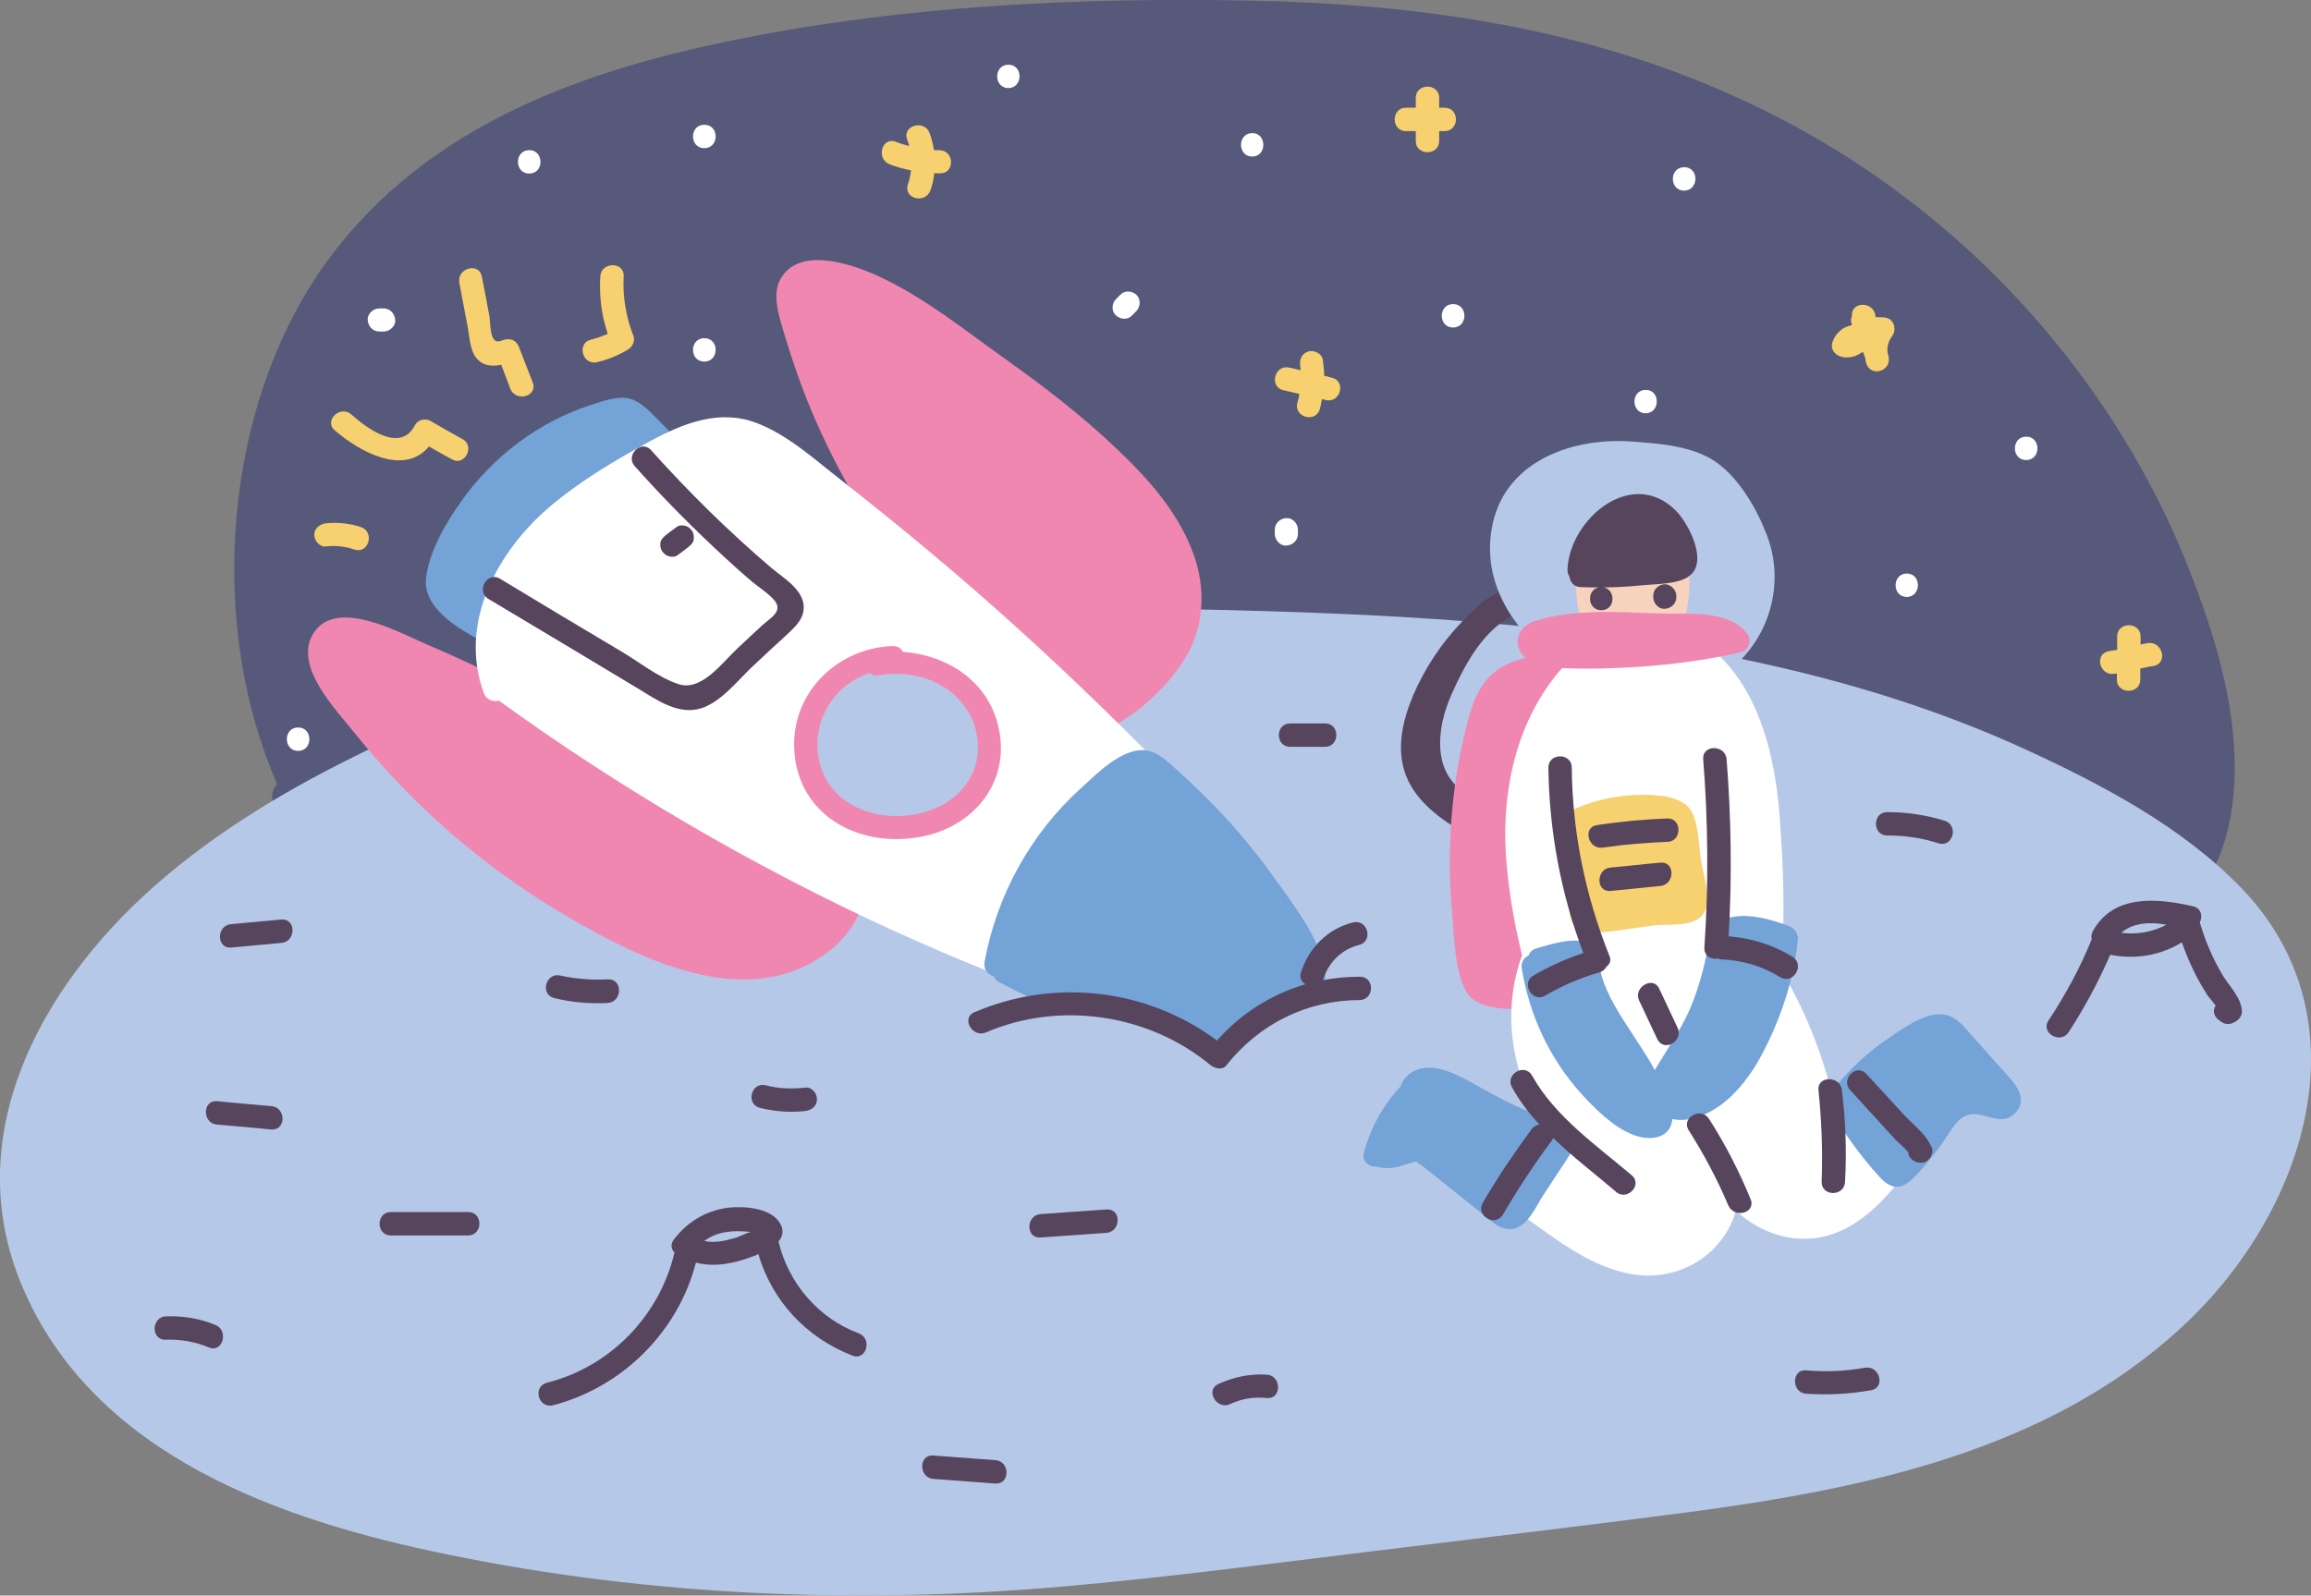 <svg xmlns="http://www.w3.org/2000/svg" xmlns:xlink="http://www.w3.org/1999/xlink" id="Capa_1" x="0" y="0" version="1.1" viewBox="0 0 800 552.5" xml:space="preserve" style="enable-background:new 0 0 800 552.5"><rect x="0" y="0" width="800" height="552.5" fill="#808080" stroke="none"/><g><path d="M757.9,197.4c-9.8-25.1-23.1-48.2-38.4-68.7C687.6,86,646.4,54.3,602.3,34.2C548.3,9.3,489.9,1.3,432.4,0.2 c-58.8-1.1-118.9,1.7-177,13.4C204.8,23.8,148,42.1,112.7,91.2c-29.8,41.3-39.1,102.5-25.5,154.9c2.3,8.7,5.2,17.2,8.7,25.4 c-2,2-2.6,6.2,0.3,8.3c1.9,1.3,3.8,2.7,5.6,3.9c0.7,0.8,1.5,1.2,2.3,1.3c9.1,5.2,18.9,8.5,28.9,11.1c15,4,30.2,7.7,45.4,11.4 c30.1,7.5,60.3,14.6,90.6,20.4c61.2,11.8,122.3,16.5,184.2,15c62.8-1.6,125.5-5.8,188.2-11.4c31.4-2.8,62.9-5.1,94.2-10.1 c10.6-1.6,20.8-5.6,27.9-16c5.9-8.6,8.7-19.6,9.7-30.6C775.5,248.1,767.2,221.1,757.9,197.4z" style="fill:#56597a"/><path d="M198.6,185.7c7.7-6.6,16-12.6,23.6-18.8c3.5-2.8,9.4-6.3,11.1-10.6c1.6-4-1.1-6.6-3.9-9.3 c-3.2-3.1-6.8-7.7-11.3-8.9c-4.2-1.2-9.3,0.8-13.2,2c-18.5,5.9-34.5,18.1-45.6,34c-5.1,7.2-10.7,16.9-11.8,25.9 c-1.3,10.3,10.7,17.4,18.5,21.6c1.3,0.7,2.7,0.5,3.8,0c2,0.8,4.6,0.1,5.4-2.6C179.1,205.2,188.1,194.8,198.6,185.7" style="fill:#74a3d7"/><path d="M775.8,307.4c-20.4-21.1-48.1-35.7-74.4-47.8c-28.1-12.9-57.7-22.3-87.8-29.1c-61.2-14-124.2-17.6-186.7-19.2 c-15.2-0.4-30.3-0.5-45.5-0.8c-1.9,0-3.1,0.9-3.6,2.3c-51.9-4-104.3,0.1-155,12.6c-31.3,7.7-61.7,18.4-90.9,32.1 c-26.6,12.5-52.2,27.1-74.6,46C16.3,338-15.1,391.3,7.6,445.2c24.8,58.9,89.7,81.3,147.5,93.1c70.3,14.4,142,17.3,213.5,11 c36.5-3.2,72.9-8.1,109.3-12.5c35.8-4.4,71.8-8.6,107.5-13.3c60.5-8.1,123.6-21.2,169.8-63.9C797.5,420.7,820.3,353.5,775.8,307.4z" style="fill:#b6c8e8"/><path d="M529.1,203.7c-9.5-2.1-17.2,5.4-23.2,11.8c-7.1,7.4-12.8,16.1-16.8,25.5c-3.6,8.6-5.9,18.5-2.4,27.5 c3.4,9,12.2,15.4,20.3,20c4.6,2.6,8.6-4.4,4-7c-0.4-0.3-0.8-0.5-1.3-0.8c1.1-1.7,1.1-4.2-1.3-5.5c-13-7-11.1-23.1-6-34.6 c5.4-12.1,13-26.2,26.8-29.4C532.8,210.5,532.8,204.5,529.1,203.7z" style="fill:#57455e"/><path d="M611.6,185.2c-3.4-8.9-9.3-19.1-17-24.8c-8.1-6-20-6.8-29.7-7.5c-20-1.5-43.1,6.3-48.1,28.1 c-5.4,23.9,11.8,43.8,31.5,54.1c1.7,0.9,3.5,0.5,4.7-0.4c13,7.4,29.5,8.1,42.5-0.4C611.9,223.8,618.5,202.9,611.6,185.2z" style="fill:#b6c8e8"/><path d="M552.8,330.5c-0.1-6.2-0.4-12.3-0.7-18.5c-0.9-26.4-1.9-52.9-2.8-79.5c-0.1-2-1.3-3.2-2.8-3.6 c-0.5-1.3-1.7-2.6-3.6-2.4c-7.7,0.1-15.8,0.4-22.7,4.3c-7.9,4.4-10.5,12.5-12.6,20.8c-5.2,20.7-6.8,42.4-5,63.6 c0.8,8.5,0.8,20.3,4.8,27.9c3.6,7,16,6.4,22.5,6.2c7-0.3,18.3-0.7,21.7-7.8C553.4,338,553,334.2,552.8,330.5z" style="fill:#f087b1"/><path d="M412.8,190.9c-5.5-14.4-16.1-26-27.2-36.4c-11.9-11.3-25-21.2-38.3-30.7c-13.3-9.5-26.8-20.3-41.6-27.4 c-8.9-4.3-27.6-11.4-34.9-0.8c-4.2,6-0.9,14.4,0.9,20.7c2.7,9,5.8,17.9,9.4,26.4c7,16.6,15.7,32.3,26.2,47.1 c-0.7,1.1-0.8,2.4,0.3,3.8c10.5,13.7,21.7,26.7,34,38.8c5.6,5.6,11.4,11.3,17.4,16.2c5.1,4.2,11,7.7,17.9,6 c12.2-2.8,25.1-14.4,31.9-24.4C416.9,218.6,417.9,204.2,412.8,190.9z" style="fill:#f087b1"/><path d="M294.3,291.3c-6.7-7.7-15.6-14-23.6-20.3c-7.4-5.8-15-11.4-22.8-16.8c-0.1-0.1-0.3-0.3-0.5-0.4 c-0.5-0.4-1.1-0.8-1.6-1.2c-2-1.3-3.9-0.5-5,0.9c-33.3,0.7-62.9-17.6-92.7-30.2c-9.4-4-31-16.2-39.2-4.6 c-8.1,11.4,7.5,27.1,14,35.3c20.5,25.6,45.9,47.4,74.4,63.9c25.5,14.8,61.3,32.3,88.7,12.2C298.1,321.3,305.6,304.1,294.3,291.3z" style="fill:#f087b1"/><path d="M584.6,196.6c-0.9-10.2-8.1-28.5-20.8-23.1c-23.5,2.7-26.4,58.4,4,54.9C583.2,226.8,585.7,208.8,584.6,196.6z" style="fill:#f7d3bd"/><path d="M456.4,331.5c-2.8-11.1-12.2-20-19.5-28.3c-17.7-20-36.1-39.5-55.3-58.1c-19.2-18.7-38.9-36.6-59.5-53.8 c-10.2-8.6-20.7-17-31.1-25.2c-9-7-18.1-15.4-29-19.6c-13-5-25.6,0.1-37.2,6.4c-11.7,6.4-23.4,13.3-33.7,21.9 c-18.8,15.6-32.6,40.8-23.6,65.2c0.9,2.4,3.2,3.1,5.2,2.6c42.4,30.7,87.9,57.3,135.6,79.2c23.5,10.7,47.5,20.4,72.1,28.9 c20,6.8,48.1,20.4,67.4,5.5C455.4,350.1,458.9,340.9,456.4,331.5z" style="fill:#fff"/><path d="M696.2,377.6c-5-6.4-10.2-13.4-16.4-18.8c-3.9-3.4-8.5-3.8-12.9-1.2c-6.2,3.6-11.8,9.3-17.3,13.7 c-4.8,3.9-9.7,7.8-14.5,11.8c-3.4-16.1-9.4-31.5-17.7-45.9c-0.3-0.4-0.5-0.8-0.9-1.1c1.5-17.6,0.9-35.6-0.4-53 c-1.9-25.4-9.4-54-34.8-65.4c-1.9-0.8-3.6-0.3-4.7,0.8c-7.1,0.8-14.2,1.6-21.3,2.4c-0.9-0.4-2.1-0.4-3.4,0.4 c-25.2,18.1-33.3,49.8-30.2,79.6c0.9,9.5,2.7,19.7,5.2,29.9c-7.1,19.3-3.8,41.1,7.4,57.7c-11.1-5.4-22.3-10.7-33.6-15.7 c-15-6.7-21.2,14.6-24.7,25.5c-1.1,3.4,3,6.4,5.9,4.6c8.5-5.4,17.6-1.2,25.1,3.8c7.2,4.7,14.1,9.9,21.2,15 c12.1,8.6,24.8,18.7,40.1,19.9c12.1,0.9,24-5.2,29.9-15.8c1.2-2.1,2.1-4.4,2.7-6.6c8.3,7.8,20.3,11.8,31.5,8.7 c10.2-2.7,18.1-10.5,24.7-18.4c7.9-9.5,15.3-19.5,23-29.3c3.5,3.1,7.9,4.6,12.9,4.2C697,384.2,698.3,380.5,696.2,377.6z" style="fill:#fff"/><path d="M458.5,335.4c-1.9-10.7-10.2-21.3-16.4-30.1c-6.6-9.3-13.7-18-21.5-26c-3.9-4-8.1-8.1-12.2-11.8 c-3.4-3-7.1-7.1-11.9-7.7c-8.1-0.9-17,8.3-22.5,13.3c-17.3,15.7-29,37-33.2,60.1c-0.4,2.6,1.3,4.4,3.2,4.8c0.3,0.8,0.8,1.6,1.9,2.1 c18.3,9.7,37.7,17,57.8,21.5c7.8,1.7,16.1,2.7,24,1.6c7-0.3,14-1.6,19.7-5.4C455,353.1,460.1,344.4,458.5,335.4z" style="fill:#74a3d7"/><path d="M184.4,132.4c-1.6-4-3.1-8.1-4.7-12.1c-0.9-2.6-3.4-3.5-5.9-2.4c-4.4,2-3.9-5.4-4.4-8.5 c-0.8-4.6-1.7-9-2.6-13.6c-0.9-5.1-8.7-3-7.8,2.1c0.9,5,1.9,9.8,2.8,14.8c0.7,3.4,0.8,8.1,2.8,10.9c2.3,3.1,5.6,3.4,8.9,2.7 c1.1,2.7,2.1,5.5,3.1,8.2C178.5,139.4,186.3,137.3,184.4,132.4z" style="fill:#f7d16f"/><path d="M219.3,116.4c-2.6-6.7-3.8-13.6-3.4-20.7c0.3-5.2-7.8-5.1-8.1,0c-0.4,6.8,0.4,13.4,2.6,19.9 c-1.9,0.8-3.8,1.5-5.8,2c-5.1,1.2-3,9,2.1,7.8c3.8-0.9,7.2-2.3,10.6-4.3C218.9,120.2,219.9,118.1,219.3,116.4z" style="fill:#f7d16f"/><path d="M160.2,152.1c-3.8-2.1-7.5-4.2-11.1-6.3c-1.9-1.1-4.4-0.5-5.5,1.5c-5.1,9.8-16.8,0.8-22-3.8 c-3.9-3.4-9.7,2.3-5.6,5.6c8.6,7.4,23.9,15.8,32.5,5.5c2.7,1.5,5.2,3,7.9,4.4C160.6,161.7,164.6,154.7,160.2,152.1z" style="fill:#f7d16f"/><path d="M124.9,182.5c-3.9-1.3-8.1-1.7-12.1-1.3c-2.1,0.3-4,1.7-4,4c0,2,1.9,4.3,4,4c3.5-0.4,6.7,0,9.9,1.1 C127.7,191.9,129.8,184.1,124.9,182.5z" style="fill:#f7d16f"/><path d="M588.8,297.6c-0.9-5.8-0.7-15.6-5.4-19.1c-4.7-3.5-12.6-3.4-17.9-3.2c-6.8,0.3-13.6,1.9-19.9,4.6 c-2,0.8-2.6,3.2-2.1,5.2c-0.1,0.4-0.3,0.9-0.3,1.5c0,9.1-0.5,18.7,0,27.8c0.3,5.6,2.4,8.7,7.2,8.6c7.5-0.1,15-1.7,22.5-2.6 c4.3-0.5,14,0.8,16.9-4.2C592.7,311.7,589.5,302.5,588.8,297.6z" style="fill:#f7d16f"/><path d="M535.5,387c-7.9-2.3-14.8-5.9-21.9-9.8c-5.5-3-12.2-7.4-18.8-7.5c-4.7-0.1-8.7,2.6-9.9,6.4 c-6.2,6.7-10.5,14.5-12.8,23.2c-0.7,2.6,1.7,5,4.3,4.6c2.1,0.7,4.4,0.7,6.8,0.3c2.4-0.5,4.7-1.6,7.1-2c0.8,0.7,1.7,1.3,2.7,2 c3.6,2.8,7.1,5.6,10.6,8.5c3.5,2.8,7.1,5.6,10.6,8.5c2.3,1.9,4.8,4.2,7.9,4.4c6.3,0.5,9.5-7.8,12.1-11.7c2.6-3.9,5.1-7.8,7.7-11.7 c1.3-2.1,3-4.3,2.8-6.8C544.5,390.4,539.7,388.2,535.5,387z" style="fill:#74a3d7"/><path d="M692.8,370c-3.5-4-7.1-7.9-10.6-11.9c-2.1-2.4-4.3-5.1-7.4-6.3c-6.7-2.6-15.6,4-20.8,7.5 c-7.1,4.8-13.4,10.6-18.8,17.2c-1.2,1.5-1.2,3.4-0.4,4.7c-1.1,1.1-1.5,2.8-0.4,4.4c4.7,7.8,10.1,15.2,16.2,21.9 c5.2,5.6,8.7,3.9,13.6-1.5c2.8-3.1,5.4-6.4,7.9-9.8c2.6-3.5,5-9,9.3-10.2c5.4-1.5,11.8,5,16.8-1.3 C702.3,379.3,696.2,373.9,692.8,370z" style="fill:#74a3d7"/><path d="M619.1,320.6c-6.3-2.4-14.8-4.7-21.3-2.6c-4.6,1.3-7.5,5.6-6.6,10.2c-1.2,6.6-3,13.2-5.5,19.5 c-3.1,7.8-7.7,14.2-11.9,21.2c-0.3,0.5-0.7,1.1-0.9,1.7c-0.5-0.8-0.9-1.6-1.3-2.3c-4-6.8-8.7-13.2-12.6-20c-2-3.6-3.8-7.4-4.8-11.3 c-0.7-2.7-0.5-6-2-8.3c-3.6-5.8-15.4-1.7-20.4-0.3c-1.3,0.4-2.3,1.3-2.6,2.4c-1.6,0.8-2.8,2.4-2.4,4.6c2.6,16,9.5,30.9,20.3,43 c5,5.5,11.3,11.9,18.4,14.6c5.2,2,12.5,1.6,13.4-5.2c0-0.1,0-0.1,0-0.3c2,0.4,4,0.4,6,0c11.1-2.1,19.5-12.2,24.6-21.6 c6.8-12.6,11.7-27,12.9-41.2C622.2,322.6,620.7,321.1,619.1,320.6z" style="fill:#74a3d7"/><path d="M580.3,177c-15.2-15.6-37,2.6-37.7,20.3c0,0.9,0.3,1.7,0.7,2.4c0.3,1.9,1.5,3.5,3.9,3.6c2,0.1,4.2,0.1,6.2,0.1 c-4.3,0.9-3.9,7.9,0.9,7.9c5,0,5.1-7.2,0.8-7.9c4.3,0,8.7-0.3,13-0.7c4.7-0.5,12.8-0.3,16.6-3.2C591.5,194.7,584.6,181.4,580.3,177 z" style="fill:#57455e"/><path d="M297.3,461.7c-14-5.2-24.4-17.4-27.8-31.8c1.6-1.9,2.1-4.3,0-7.1c-3.6-4.7-12.3-5.2-17.6-4.6 c-7.8,1.1-14.1,5-18.7,11.1c-1.2,1.6-0.8,3.4,0.3,4.4c-5.2,21.9-22.1,39.5-44.2,45.1c-5,1.3-3,9,2.1,7.8 c24-6.2,43.4-25.5,49.5-49.4c6.6,1.7,13.4,0.3,20.1-2.3c0.5-0.1,0.9-0.4,1.5-0.7c4.7,16.1,16.5,29,32.6,35.2 C299.9,471.3,302.1,463.5,297.3,461.7z M254.7,428.6c-3.8,1.1-7.4,1.9-10.9,1.1c4.6-3.4,10.2-3.8,16.2-3.1 C258.5,426.8,256.3,428.1,254.7,428.6z" style="fill:#57455e"/><path d="M162.1,419.7h-26.8c-5.2,0-5.2,8.1,0,8.1h26.8C167.2,427.7,167.3,419.7,162.1,419.7z" style="fill:#57455e"/><path d="M97.4,318.4c-5.8,0.5-11.7,1.1-17.4,1.6c-5.1,0.4-5.2,8.5,0,8.1c5.8-0.5,11.7-1.1,17.4-1.6 C102.5,326.1,102.6,318,97.4,318.4z" style="fill:#57455e"/><path d="M210.4,339.1c-5.5,0.3-10.9-0.1-16.4-1.3c-5.1-1.2-7.2,6.6-2.1,7.8c6,1.5,12.2,2,18.5,1.7 C215.5,346.9,215.7,338.9,210.4,339.1z" style="fill:#57455e"/><path d="M383,418.8c-7.7,0.5-15.2,1.1-22.8,1.6c-5.1,0.4-5.2,8.5,0,8.1c7.7-0.5,15.2-1.1,22.8-1.6 C388.1,426.5,388.3,418.4,383,418.8z" style="fill:#57455e"/><path d="M438.6,476c-5.9-0.4-11.4,0.8-16.8,3.2c-4.7,2.1-0.7,9.1,4,7c4-1.9,8.3-2.6,12.8-2.1 C443.7,484.5,443.7,476.4,438.6,476z" style="fill:#57455e"/><path d="M769.3,337.5c-3.4-5.8-5.9-11.7-7.8-18.1c1.1-2.1,0.5-5-2.4-5.6c-12.2-2.8-27.5-4.3-34.6,8.6 c-0.5,0.9-0.7,1.9-0.4,2.8c-4,9.9-9.1,19.3-15,28.2c-2.8,4.3,4.2,8.3,7,4c5.6-8.6,10.3-17.4,14.4-26.8c8.7,1.7,17.3,0.3,24.8-4.3 c1.2,3.5,2.7,7,4.3,10.3c1.3,2.7,2.8,5.2,4.4,7.8c0.4,0.7,2,2.4,3,3.8c-0.9,1.3-0.9,3.2,0.7,4.7l0.7,0.5c1.3,1.2,3.2,1.6,4.8,0.7 l0.9-0.5c1.1-0.7,2.1-2.1,2-3.5C775.8,345.3,771.7,341.5,769.3,337.5z M734.3,323c4.2-3.6,10.1-3.8,15.7-2.8 C745.2,322.7,739.8,323.7,734.3,323z" style="fill:#57455e"/><path d="M645.6,473.6c-6.7,1.2-13.6,1.5-20.4,0.9c-5.1-0.4-5.1,7.7,0,8.1c7.7,0.5,15,0.1,22.5-1.2 C652.8,480.5,650.7,472.7,645.6,473.6z" style="fill:#57455e"/><path d="M673.2,284.2c-6.4-2-13.2-3-19.9-3c-5.2,0-5.2,8.1,0,8.1c6,0,11.9,0.8,17.7,2.7 C676,293.6,678.2,285.8,673.2,284.2z" style="fill:#57455e"/><path d="M458.7,250.5h-12.1c-5.2,0-5.2,8.1,0,8.1h12.1C463.8,258.6,464,250.5,458.7,250.5z" style="fill:#57455e"/><path d="M278.9,376.6c-4.7,0.5-9.3,0.4-13.8-0.8c-5-1.3-7.1,6.4-2.1,7.8c5.2,1.3,10.6,1.7,15.8,1.1c2.1-0.3,4-1.6,4-4 C282.9,378.7,281,376.3,278.9,376.6z" style="fill:#57455e"/><path d="M74.6,458.8c-5.5-2.3-11.3-3.2-17.2-3c-5.1,0.3-5.2,8.3,0,8.1s10.2,0.7,15,2.7 C77.1,468.5,79.3,460.7,74.6,458.8z" style="fill:#57455e"/><path d="M344.6,505.6c-7.1-0.5-14.4-1.1-21.5-1.6c-5.2-0.4-5.1,7.7,0,8.1c7.1,0.5,14.4,1.1,21.5,1.6 C349.7,514,349.7,506,344.6,505.6z" style="fill:#57455e"/><path d="M333.4,234.7c-14.1-11-37.2-12.1-46,5c-7.5,9-9.3,22.3-1.7,33.2c10.6,15.3,35,19.1,49.3,7 C349.3,267.3,348,246.2,333.4,234.7z" style="fill:#b6c8e8"/><path d="M416.2,363.7c-5.9-5.2-12.8-8.5-20-10.5l0,0l0,0c-0.3-0.1-0.7-0.3-0.9-0.4c-0.7-0.3-1.2-0.4-1.7-0.3 c-6.3-1.5-12.9-2.3-19.5-3c-2-0.1-3.1,0.9-3.6,2.3c-0.8,0.1-1.6,0.3-2.4,0.4c-5.1,0.9-3,8.7,2.1,7.8c2.7-0.5,5.2-0.8,7.9-0.9 c6,1.9,12.2,3.1,18.5,3.9c2.7,1.6,5.5,3.1,8.3,4.4c0.4,0.3,0.7,0.5,1.1,0.8c0.9,0.8,2.1,1.1,3.1,0.9c1.1,0.4,2.1,0.8,3.4,1.2 C416,371.6,419.1,366.2,416.2,363.7z" style="fill:#b6c8e8"/><path d="M461,345.4c-1.9,0.5-3.6,1.1-5.5,1.6c-0.8-0.8-2.1-1.2-3.6-0.5c-8.5,3.2-16,7.8-22.7,13.8 c-0.5,0.5-0.9,1.1-1.1,1.6c-2.6,3.4,1.2,8.9,5,6c0.5-0.4,1.2-0.8,1.7-1.2c6.3-1.3,12.3-3.5,18.1-6.3c0.1,0,0.3-0.1,0.4-0.1 c4.8-2,11.1-4.3,12.5-9.8C466.8,347.3,464.1,344.6,461,345.4z" style="fill:#b6c8e8"/><path d="M470.8,338.2c-4.3,0-8.6,0.4-12.9,1.2c0.1-0.1,0.1-0.4,0.3-0.7c1.9-5.8,6.6-10.1,12.3-11.5c5-1.3,3-9-2.1-7.8 c-8.6,2.1-15.3,8.7-18,17.2c-0.7,1.9,0.1,3.4,1.5,4.2c-11.7,3.5-22.4,10.1-30.6,19.5c-24.2-18-56.2-21.7-84-9.8c-4.7,2-0.7,9,4,7 c25.5-11,56.4-6.4,77.7,11.3c1.5,1.2,4.3,1.9,5.6,0c11.3-14.2,27.8-22.5,46-22.5C475.9,346.2,475.9,338.2,470.8,338.2z" style="fill:#57455e"/><path d="M93.9,383c-6.3-0.5-12.5-1.1-18.8-1.7c-5.1-0.4-5.1,7.7,0,8.1c6.3,0.5,12.5,1.1,18.8,1.7 C99.1,391.5,99.1,383.4,93.9,383z" style="fill:#57455e"/><path d="M605.2,219.9c-6.4-9.1-21.5-7.1-31.3-7.5c-13.4-0.5-29.7-1.6-42.7,2.7c-7.8,2.6-7.7,11.4-0.3,14.4 c0.8,0.3,1.7,0.5,2.6,0.8c0.5,0.4,1.2,0.7,2,0.7c0.8,0,1.7,0.1,2.6,0.1c4.2,0.5,8.6,0.4,12.3,0.4c0.5,0,1.1,0,1.6,0 c0.4,0,0.8,0,1.3,0c1.1,0,2.1,0,3.2-0.1c15.4-0.4,30.9-2.1,46-5.5C605,225.4,606.5,222.1,605.2,219.9z" style="fill:#f087b1"/><path d="M654.8,116.7c2.1-2.7,0.8-6.7-2.8-6.8c-0.9,0-1.9-0.1-2.8-0.1c0-0.1,0-0.3,0-0.4c-0.4-5.1-8.5-5.2-8.1,0v0.1 c-0.4,0.8-0.5,1.7-0.1,2.6c0.1,0.3,0.1,0.4,0.1,0.5c-3.1,0.5-5.8,2.8-6.8,6c-0.8,2.8,1.5,4.8,3.9,5.1c2.4,0.3,4.7-0.4,6.6-1.9 c0.4,0.5,0.5,1.2,0.8,1.9c0.1,0.7,0.3,1.3,0.4,2c1.5,5,8.7,3,7.8-2.1c-0.1-0.4-0.1-0.7-0.3-1.1 C653.1,120.6,653.5,118.5,654.8,116.7z" style="fill:#f7d16f"/><path d="M461.1,130.8c-0.9-0.3-1.7-0.4-2.7-0.7c0-1.9-0.3-3.8-0.5-5.6c-0.3-2.1-3.1-3.4-5-2.8c-2.3,0.7-3.1,2.8-2.8,5 c0.1,0.5,0.1,0.9,0.1,1.5c-1.3-0.3-2.6-0.7-3.9-0.9c-5-1.2-7.1,6.6-2.1,7.8c1.9,0.4,3.8,0.9,5.6,1.3c-0.1,1.1-0.4,2-0.7,3.1 c-1.3,5,6.4,7.1,7.8,2.1c0.3-1.1,0.5-2.1,0.7-3.4c0.4,0.1,0.8,0.1,1.2,0.3C464,139.8,466.1,132,461.1,130.8z" style="fill:#f7d16f"/><path d="M743.4,222.7c-0.8,0.1-1.6,0.3-2.4,0.5v-2.8c0-5.2-8.1-5.2-8.1,0v4.6c-0.9,0.1-2,0.4-3,0.5 c-5.1,1.1-3,8.7,2.1,7.8c0.3,0,0.5-0.1,0.8-0.1v2.1c0,5.2,8.1,5.2,8.1,0v-3.8c1.5-0.3,3-0.7,4.6-0.9 C750.7,229.6,748.5,221.8,743.4,222.7z" style="fill:#f7d16f"/><path d="M500.1,37.3h-1.9v-3.4c0-5.2-8.1-5.2-8.1,0v3.4h-3.4c-5.2,0-5.2,8.1,0,8.1h3.4v3.4c0,5.2,8.1,5.2,8.1,0v-3.4 h1.9C505.3,45.3,505.3,37.3,500.1,37.3z" style="fill:#f7d16f"/><path d="M325.3,52c-0.7,0-1.3,0-2,0c-0.3-2-0.8-4-1.5-5.9c-1.7-4.8-9.5-2.7-7.8,2.1c0.3,0.8,0.5,1.6,0.8,2.4 c-1.6-0.4-3.1-0.9-4.7-1.5c-4.8-1.9-7,5.9-2.1,7.8c2.4,0.9,4.8,1.6,7.4,2.1c-0.3,1.6-0.5,3.2-1.1,4.8c-1.7,5,6,7,7.8,2.1 c0.7-2,1.1-3.9,1.3-5.9c0.7,0,1.3,0,2,0C330.5,60.2,330.5,52.2,325.3,52z" style="fill:#f7d16f"/><path d="M445.3,179.4c-2.1,0.1-4,1.7-4,4v1.5c0,2.1,1.9,4.2,4,4c2.1-0.1,4-1.7,4-4v-1.5 C449.3,181.3,447.5,179.3,445.3,179.4z" style="fill:#fff"/><path d="M393.4,102.1c-1.6-1.5-4.2-1.6-5.6,0c-0.5,0.5-0.9,0.9-1.5,1.5c-1.5,1.5-1.6,4.2,0,5.6c1.6,1.5,4.2,1.6,5.6,0 l1.5-1.5C394.8,106.2,395,103.6,393.4,102.1z" style="fill:#fff"/><path d="M433.5,46.1c-5.2,0-5.2,8.1,0,8.1C438.6,54.2,438.6,46.1,433.5,46.1z" style="fill:#fff"/><path d="M503,105.3c-5.2,0-5.2,8.1,0,8.1S508.3,105.3,503,105.3z" style="fill:#fff"/><path d="M583,57.9c-5.2,0-5.2,8.1,0,8.1C588.1,66,588.3,57.9,583,57.9z" style="fill:#fff"/><path d="M660.1,198.6c-5.2,0-5.2,8.1,0,8.1C665.2,206.6,665.2,198.6,660.1,198.6z" style="fill:#fff"/><path d="M701.4,151.2c-5.2,0-5.2,8.1,0,8.1C706.6,159.3,706.6,151.2,701.4,151.2z" style="fill:#fff"/><path d="M569.7,135c-5.2,0-5.2,8.1,0,8.1C574.8,143,574.8,135,569.7,135z" style="fill:#fff"/><path d="M349.1,22.4c-5.2,0-5.2,8.1,0,8.1C354.2,30.4,354.2,22.4,349.1,22.4z" style="fill:#fff"/><path d="M243.8,43.2c-5.2,0-5.2,8.1,0,8.1S249.1,43.2,243.8,43.2z" style="fill:#fff"/><path d="M183.2,52c-5.2,0-5.2,8.1,0,8.1C188.4,60.1,188.4,52,183.2,52z" style="fill:#fff"/><path d="M243.8,117.1c-5.2,0-5.2,8.1,0,8.1S249.1,117.1,243.8,117.1z" style="fill:#fff"/><path d="M132.8,106.8h-1.5c-2.1,0-4.2,1.9-4,4c0.1,2.1,1.7,4,4,4h1.5c2.1,0,4.2-1.9,4-4 C136.7,108.7,135.1,106.8,132.8,106.8z" style="fill:#fff"/><path d="M103.2,251.9c-5.2,0-5.2,8.1,0,8.1S108.4,251.9,103.2,251.9z" style="fill:#fff"/><path d="M345.7,252c-3.5-16.2-17.9-25.2-33.2-26.3c-0.5-1.2-1.7-2-3.5-2c-19.6,0.7-35.6,16.8-34,36.8 c1.7,21.9,22,32.7,42.3,29.5C336.2,287.2,350,271.5,345.7,252z M317.1,281.9c-15.4,3-32.3-4.3-34-21.5 c-1.2-12.8,6.6-23.5,17.9-27.4c0.8,0.7,2,1.1,3.4,0.8c13.8-2.4,29,4,33.2,18.3C341.8,267.2,331.5,279.3,317.1,281.9z" style="fill:#f087b1"/><path d="M267.1,196.7c-14.8-12.6-28.7-26.3-41.7-40.8c-3.5-3.9-9.1,1.9-5.6,5.6c9.9,11.1,20.4,21.7,31.4,31.8 c2.8,2.6,5.5,5,8.3,7.4c2.6,2.3,6.4,4.6,8.6,7.2c3,3.8-1.2,5.9-4.2,8.6c-3,2.7-5.8,5.4-8.7,8.1c-5.2,4.8-12.3,14.9-20.3,12.3 c-7-2.3-13.8-7.8-20.1-11.5c-14-8.3-27.8-16.6-41.7-25c-4.4-2.7-8.5,4.3-4,7c17.3,10.3,34.6,20.7,51.9,31.1 c6.4,3.9,14,9.3,21.9,6.7c7-2.3,12.9-10.1,18.1-14.9c3.6-3.4,7.1-6.6,10.7-9.9c2.4-2.3,5.5-4.8,6.3-8.2 C279.7,205,271.6,200.5,267.1,196.7z" style="fill:#57455e"/><path d="M239.7,184c-0.5-0.8-1.3-1.6-2.4-1.9c-0.9-0.3-2.3-0.3-3.1,0.4c-1.2,0.9-2.4,1.7-3.6,2.7 c-0.8,0.7-1.6,1.3-1.9,2.4c-0.3,0.9-0.1,2.3,0.4,3.1c0.5,0.8,1.3,1.6,2.4,1.9c0.9,0.3,2.3,0.3,3.1-0.4c1.2-0.9,2.4-1.7,3.6-2.7 c0.8-0.7,1.6-1.3,1.9-2.4C240.3,186.1,240.2,184.9,239.7,184z" style="fill:#57455e"/><path d="M557.1,330.9c-8.3-20.8-12.8-42.7-13-65.1c0-5.2-8.1-5.2-8.1,0c0.3,22,4.3,43.6,12.1,64.2 c-6,2-11.8,4.6-17.3,7.8c-4.4,2.6-0.4,9.5,4,7c6-3.5,12.2-6.2,18.9-8.1c1.2-0.4,2-1.1,2.4-2C557.4,333.8,557.8,332.5,557.1,330.9z" style="fill:#57455e"/><path d="M620.5,331.3c-6.8-4.2-14.2-6.4-22.1-7.1c1.2-20.4,0.9-40.9-0.7-61.3c-0.4-5.1-8.5-5.2-8.1,0 c1.7,21.7,1.9,43.5,0.4,65.2c-0.1,3,2.3,4.2,4.6,3.8c0.4,0.1,0.8,0.3,1.2,0.3c7.4,0.3,14.2,2.3,20.5,6.2 C620.9,341,624.9,334,620.5,331.3z" style="fill:#57455e"/><path d="M564.9,407c-12.1-10.3-26.6-20.3-34.5-34.5c-2.6-4.6-9.5-0.5-7,4c2.6,4.7,5.9,9,9.5,12.9 c-1.1,0.1-2.1,0.7-2.8,1.7c-6,8.2-11.7,16.6-16.8,25.4c-2.6,4.4,4.3,8.6,7,4c5.1-8.7,10.7-17.3,16.8-25.4c0.3-0.4,0.4-0.7,0.5-1.1 c6.8,6.6,14.6,12.5,21.6,18.5C563,416.2,568.8,410.4,564.9,407z" style="fill:#57455e"/><path d="M637.6,377.5c-0.5-5.1-8.6-5.1-8.1,0c1.1,10.5,1.5,21.1,1.1,31.7c-0.1,5.2,7.9,5.2,8.1,0 C639.3,398.6,638.9,388,637.6,377.5z" style="fill:#57455e"/><path d="M668.8,397.5c0-0.1-0.1-0.4-0.3-0.5c-0.1-0.4-0.3-0.7-0.4-0.9c-2-3.9-6.6-7.4-9.4-10.5 c-4.2-4.6-8.3-9.1-12.6-13.7c-3.5-3.9-9.1,1.9-5.6,5.6c3.6,3.9,7.1,7.8,10.7,11.7c1.6,1.9,3.4,3.6,5,5.5c0.9,0.9,3.4,3,4.4,4.3 c0,2,2.1,3.5,4,3.6h0.3C667.4,402.9,669.5,399.8,668.8,397.5z" style="fill:#57455e"/><path d="M606,415.2c-4-9.7-8.7-18.9-14.4-27.8c-2.8-4.3-9.8-0.3-7,4c5.2,8.2,9.8,16.8,13.6,25.8 C600.2,422.1,608,420.1,606,415.2z" style="fill:#57455e"/><path d="M580.7,355.8c-2.1-4.4-4.2-8.9-6.3-13.4c-2.1-4.7-9.1-0.5-7,4c2.1,4.4,4.2,8.9,6.3,13.4 C576,364.5,582.9,360.5,580.7,355.8z" style="fill:#57455e"/><path d="M577.2,283.4c-8.2,0.3-16.4,1.1-24.4,2.3c-5.1,0.8-3,8.6,2.1,7.8c7.4-1.1,14.9-1.7,22.4-2 C582.3,291.3,582.3,283.3,577.2,283.4z" style="fill:#57455e"/><path d="M574.8,298.7c-5.8,0.5-11.5,1.2-17.3,1.7c-5.1,0.5-5.1,8.6,0,8.1c5.8-0.5,11.5-1.2,17.3-1.7 C579.9,306.2,579.9,298.2,574.8,298.7z" style="fill:#57455e"/><path d="M576.3,202.3c-2.1,0.1-4,1.7-4,4v0.5c0,2.1,1.9,4.2,4,4c2.1-0.1,4-1.7,4-4v-0.5 C580.3,204.4,578.5,202.3,576.3,202.3z" style="fill:#57455e"/></g></svg>